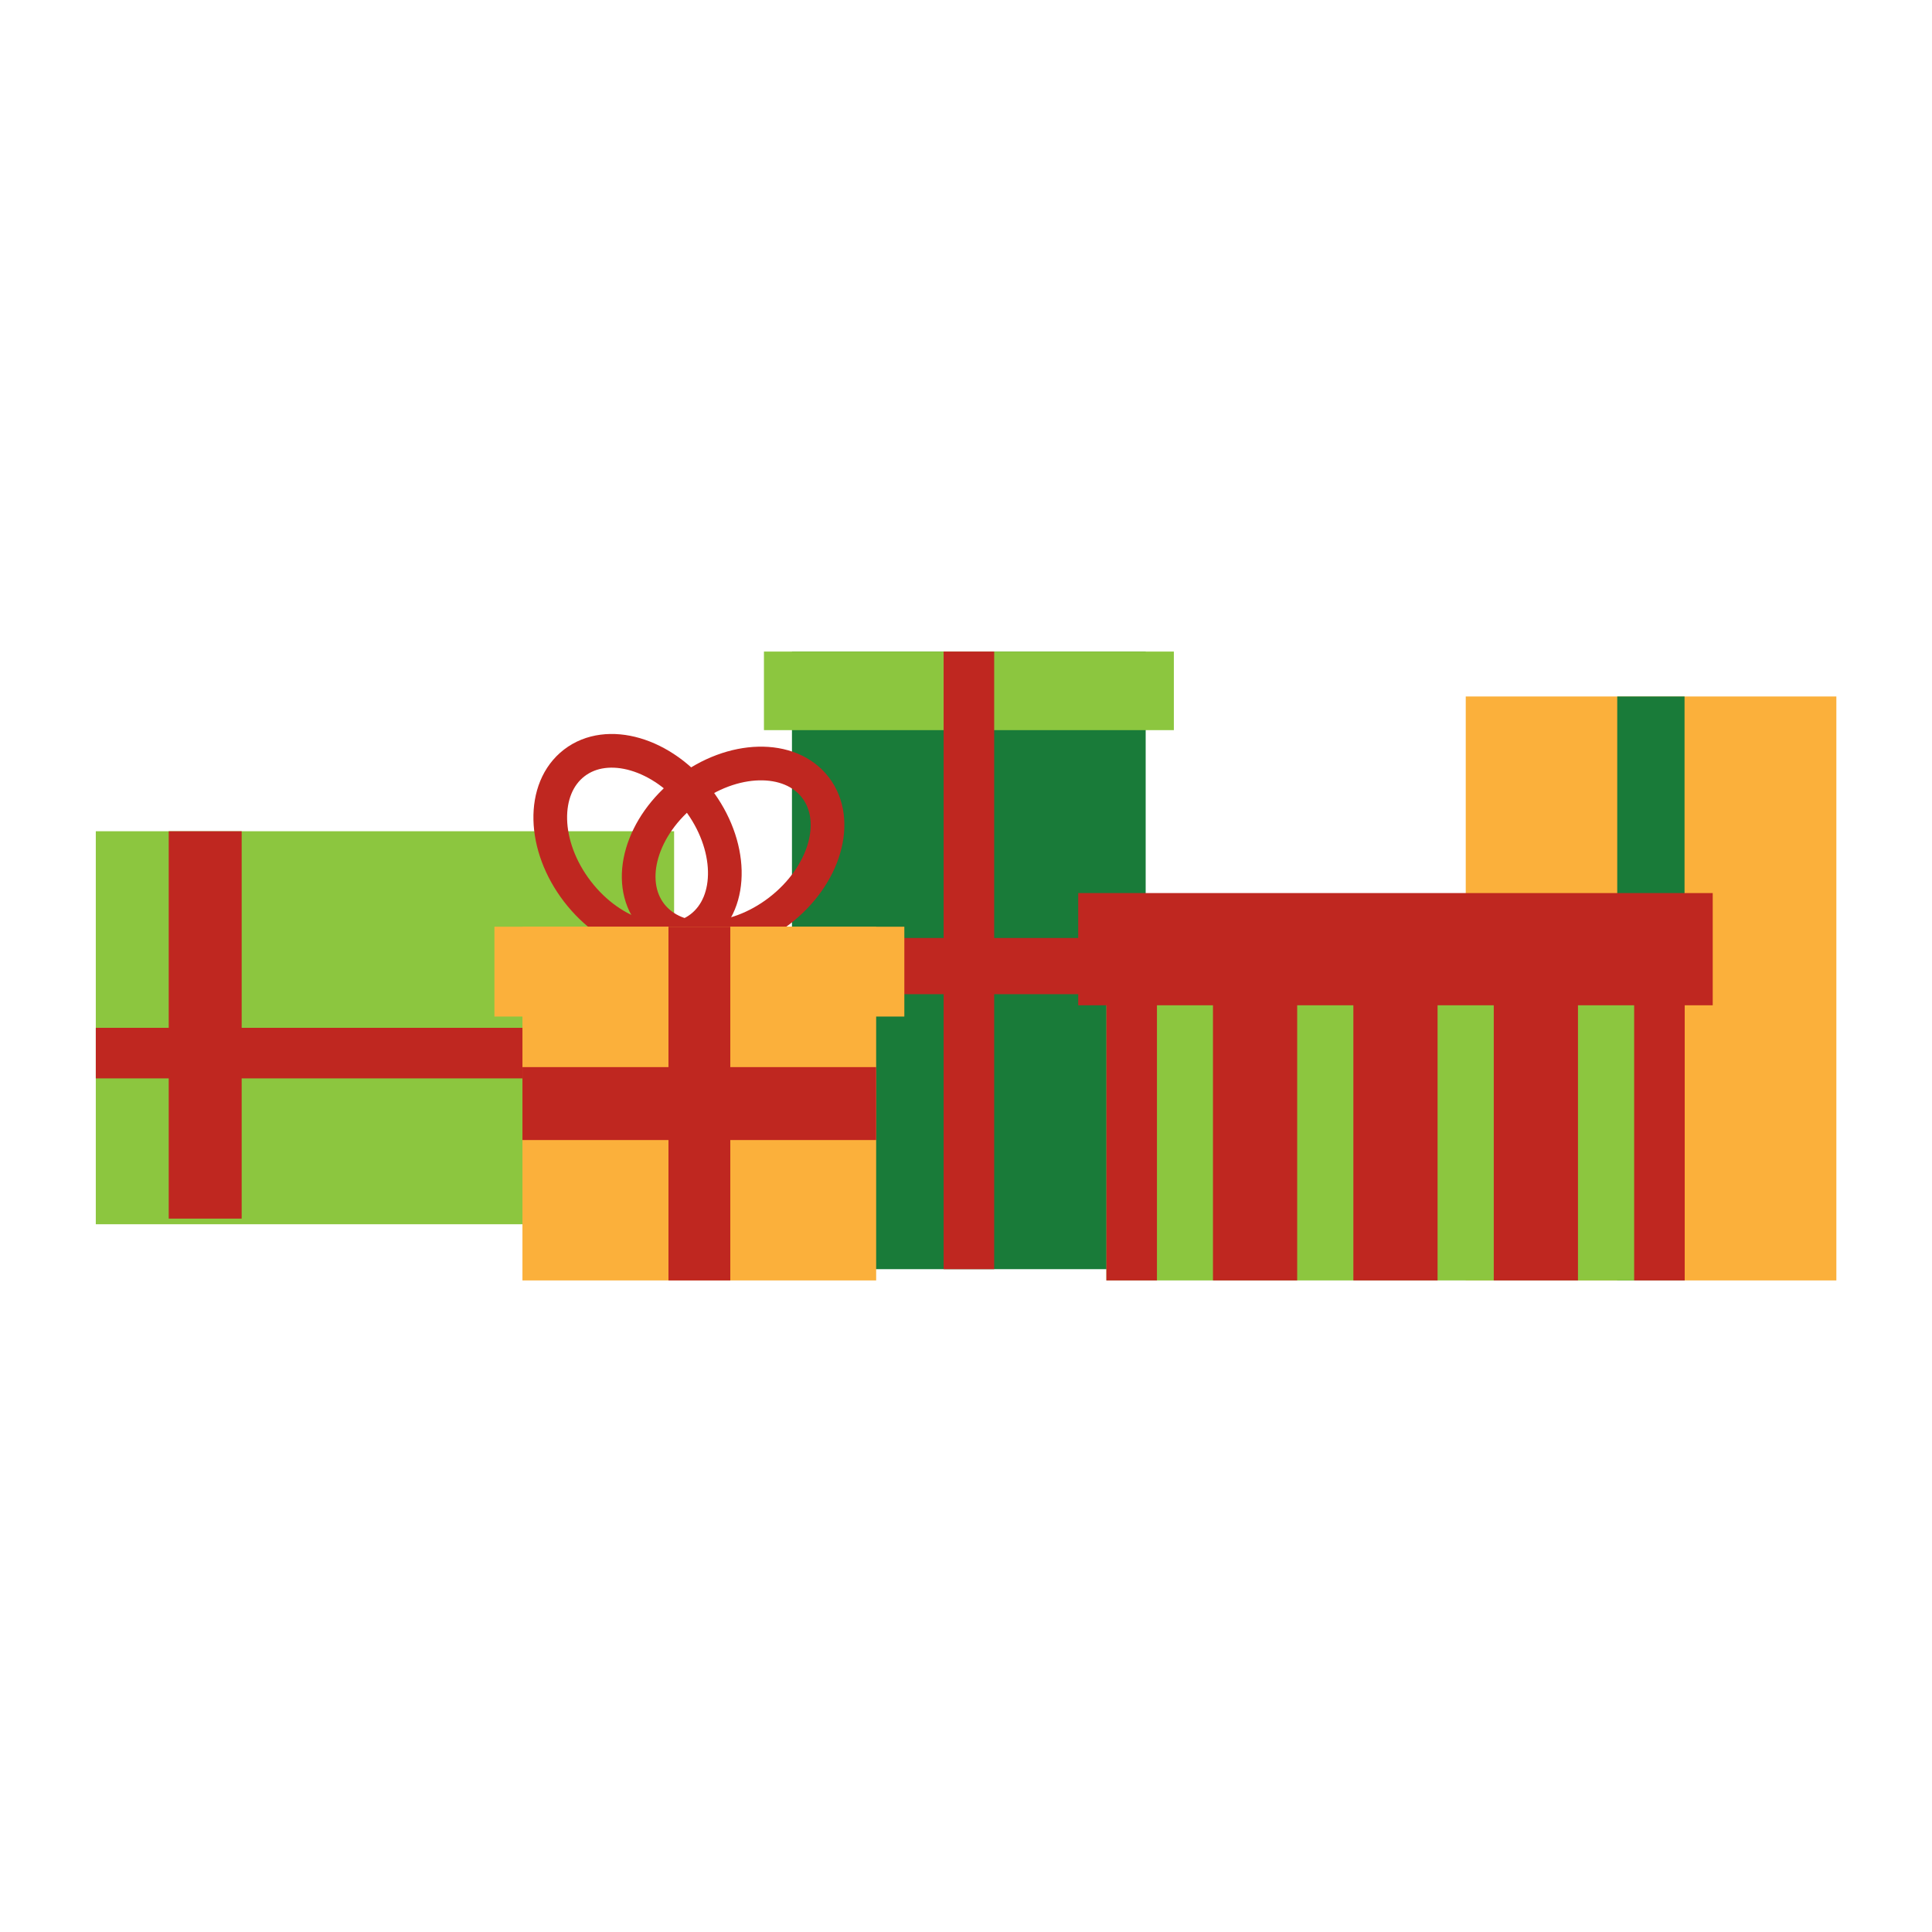 <svg width="120" height="120" viewBox="0 0 120 120" xmlns="http://www.w3.org/2000/svg"><g fill="none" fill-rule="evenodd"><path d="M0 0h120v120H0z"/><path fill="#FBB03B" fill-rule="nonzero" d="M91.04 43.26h23.02v36.27H91.04z"/><path fill="#197B39" fill-rule="nonzero" d="M100.45 43.26h4.18v36.27h-4.18z"/><path fill="#8CC63F" fill-rule="nonzero" d="M5.95 51.63h35.92v24.41H5.95z"/><path fill="#BF2720" fill-rule="nonzero" d="M5.95 63.84h35.92v3.14H5.95z"/><path fill="#BF2720" fill-rule="nonzero" d="M10.48 51.63h4.53v24.06h-4.53z"/><ellipse stroke="#BF2720" stroke-width="2.092" transform="rotate(-37.54 39.599 52.5)" cx="39.599" cy="52.5" rx="4.71" ry="6.45"/><path fill="#197B39" fill-rule="nonzero" d="M49.19 40.47h21.97v38.36H49.19z"/><path fill="#8CC63F" fill-rule="nonzero" d="M47.45 40.47h25.46v4.88H47.45z"/><ellipse stroke="#BF2720" stroke-width="2.092" transform="rotate(-37.54 45.534 52.844)" cx="45.534" cy="52.844" rx="6.45" ry="4.71"/><path fill="#BF2720" fill-rule="nonzero" d="M49.19 58.26h21.97v3.49H49.19z"/><path fill="#BF2720" fill-rule="nonzero" d="M58.61 40.47h3.14v38.36h-3.14z"/><path fill="#8CC63F" fill-rule="nonzero" d="M68.72 58.26h35.92v21.27H68.72z"/><path fill="#BF2720" fill-rule="nonzero" d="M66.97 55.47h39.41v6.97H66.97zm17.09 6.97h5.23v17.09h-5.23zm8.72 0h5.23v17.09h-5.23zm8.72 0h3.14v17.09h-3.14zm-26.16 0h5.23v17.09h-5.23zm-6.62 0h3.14v17.09h-3.14z"/><path fill="#FBB03B" fill-rule="nonzero" d="M32.45 57.56h21.97v21.97H32.45z"/><path fill="#FBB03B" fill-rule="nonzero" d="M30.71 57.56h25.46v5.58H30.71z"/><path fill="#BF2720" fill-rule="nonzero" d="M32.45 66.28h21.97v4.53H32.45z"/><path fill="#BF2720" fill-rule="nonzero" d="M41.52 57.56h3.84v21.97h-3.84z"/></g></svg>